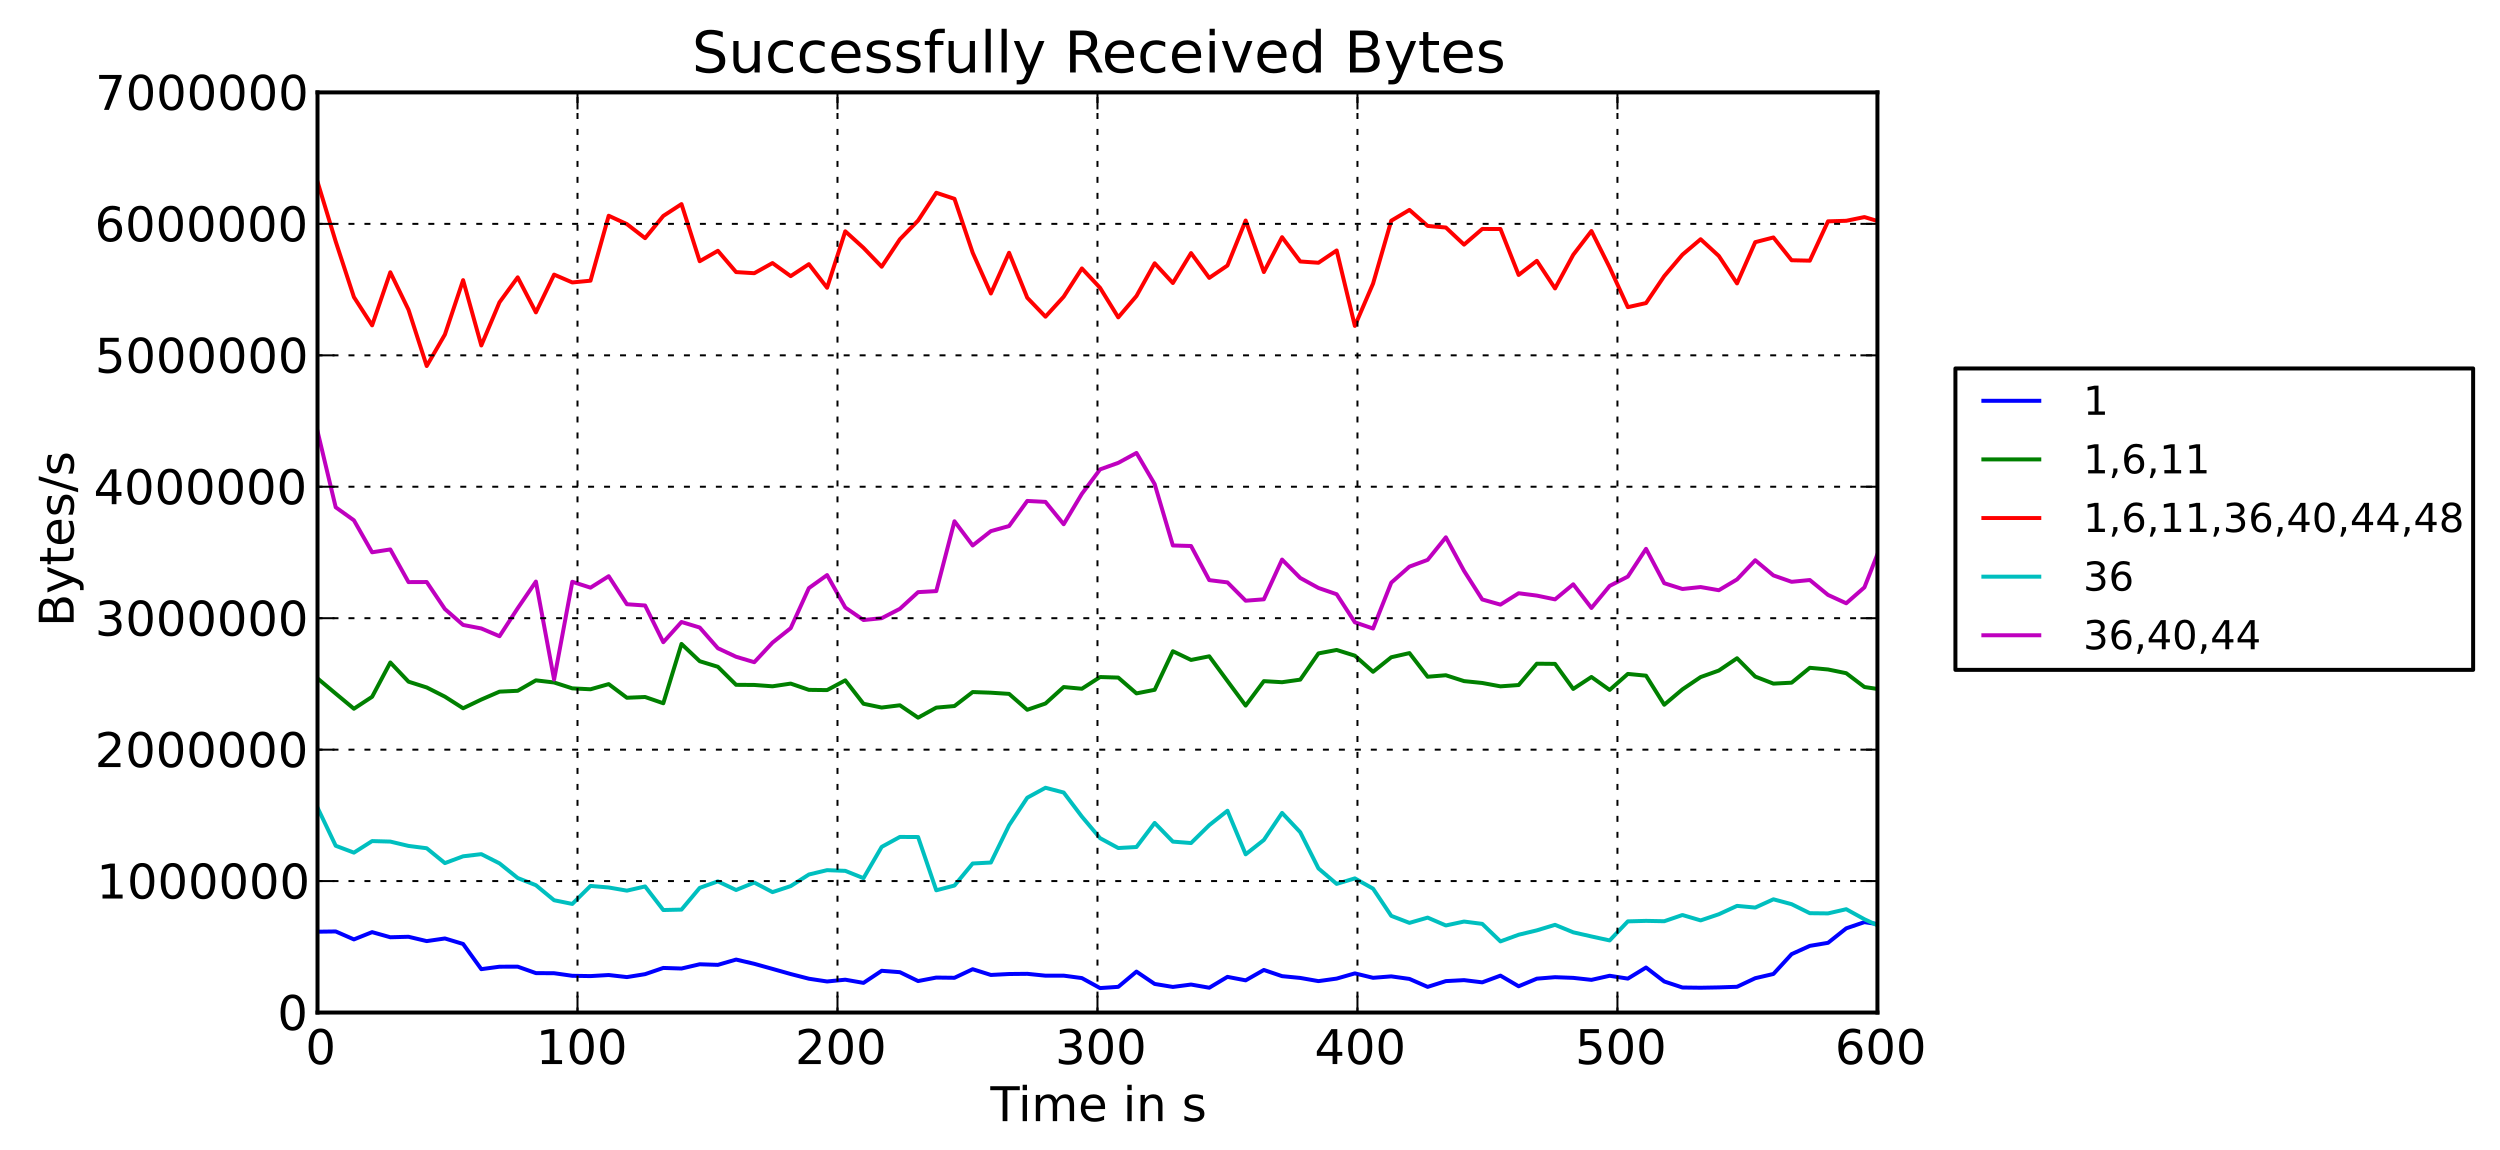 <?xml version="1.0" encoding="utf-8" standalone="no"?>
<!DOCTYPE svg PUBLIC "-//W3C//DTD SVG 1.1//EN"
  "http://www.w3.org/Graphics/SVG/1.1/DTD/svg11.dtd">
<!-- Created with matplotlib (http://matplotlib.sourceforge.net/) -->
<svg height="288pt" version="1.1" viewBox="0 0 626 288" width="626pt" xmlns="http://www.w3.org/2000/svg" xmlns:xlink="http://www.w3.org/1999/xlink">
 <defs>
  <style type="text/css">
*{stroke-linecap:square;stroke-linejoin:round;}
  </style>
 </defs>
 <g id="figure_1">
  <g id="patch_1">
   <path d="
M0 288.107
L626.472 288.107
L626.472 0
L0 0
z
" style="fill:#ffffff;"/>
  </g>
  <g id="axes_1">
   <g id="patch_2">
    <path d="
M79.506 253.542
L470.106 253.542
L470.106 23.142
L79.506 23.142
z
" style="fill:#ffffff;"/>
   </g>
   <g id="line2d_1">
    <path clip-path="url(#p585a3e5237)" d="
M79.506 233.299
L84.063 233.236
L88.62 235.227
L93.177 233.406
L97.734 234.689
L102.291 234.569
L106.848 235.652
L111.405 234.991
L115.962 236.369
L120.519 242.676
L125.076 242.064
L129.633 242.053
L134.19 243.667
L138.747 243.695
L143.304 244.339
L147.861 244.413
L152.418 244.145
L156.975 244.664
L161.532 243.929
L166.089 242.373
L170.646 242.517
L175.203 241.453
L179.76 241.602
L184.317 240.275
L188.874 241.34
L193.431 242.611
L197.988 243.897
L202.545 245.071
L207.102 245.763
L211.659 245.316
L216.216 246.115
L220.773 243.088
L225.33 243.435
L229.887 245.657
L234.444 244.783
L239.001 244.839
L243.558 242.69
L248.115 244.126
L252.672 243.893
L257.229 243.846
L261.786 244.309
L266.343 244.301
L270.9 244.913
L275.457 247.415
L280.014 247.106
L284.571 243.29
L289.128 246.378
L293.685 247.13
L298.242 246.53
L302.799 247.329
L307.356 244.609
L311.913 245.477
L316.47 242.88
L321.027 244.43
L325.584 244.874
L330.141 245.673
L334.698 245.042
L339.255 243.733
L343.812 244.843
L348.369 244.484
L352.926 245.122
L357.483 247.115
L362.04 245.669
L366.597 245.424
L371.154 245.981
L375.711 244.297
L380.268 246.962
L384.825 245.059
L389.382 244.688
L393.939 244.859
L398.496 245.359
L403.053 244.331
L407.61 245.045
L412.167 242.267
L416.724 245.762
L421.281 247.27
L425.838 247.331
L430.395 247.245
L434.952 247.092
L439.509 244.941
L444.066 243.881
L448.623 238.91
L453.18 236.845
L457.737 236.084
L462.294 232.462
L466.851 230.901
L471.408 231.593
L475.965 232.105" style="fill:none;stroke:#0000ff;"/>
   </g>
   <g id="line2d_2">
    <path clip-path="url(#p585a3e5237)" d="
M79.506 169.865
L84.063 173.681
L88.62 177.467
L93.177 174.474
L97.734 165.884
L102.291 170.691
L106.848 172.141
L111.405 174.447
L115.962 177.353
L120.519 175.168
L125.076 173.19
L129.633 172.974
L134.19 170.358
L138.747 170.894
L143.304 172.365
L147.861 172.595
L152.418 171.3
L156.975 174.719
L161.532 174.528
L166.089 176.099
L170.646 161.24
L175.203 165.565
L179.76 166.964
L184.317 171.479
L188.874 171.513
L193.431 171.851
L197.988 171.173
L202.545 172.742
L207.102 172.8
L211.659 170.361
L216.216 176.221
L220.773 177.171
L225.33 176.6
L229.887 179.705
L234.444 177.19
L239.001 176.793
L243.558 173.289
L248.115 173.452
L252.672 173.746
L257.229 177.729
L261.786 176.16
L266.343 172.035
L270.9 172.464
L275.457 169.53
L280.014 169.668
L284.571 173.624
L289.128 172.729
L293.685 163.07
L298.242 165.25
L302.799 164.337
L307.356 170.527
L311.913 176.68
L316.47 170.56
L321.027 170.826
L325.584 170.182
L330.141 163.613
L334.698 162.749
L339.255 164.18
L343.812 168.216
L348.369 164.576
L352.926 163.534
L357.483 169.458
L362.04 169.083
L366.597 170.551
L371.154 171.015
L375.711 171.861
L380.268 171.533
L384.825 166.188
L389.382 166.235
L393.939 172.507
L398.496 169.515
L403.053 172.759
L407.61 168.748
L412.167 169.19
L416.724 176.467
L421.281 172.617
L425.838 169.537
L430.395 167.908
L434.952 164.828
L439.509 169.416
L444.066 171.18
L448.623 170.944
L453.18 167.218
L457.737 167.636
L462.294 168.568
L466.851 172.026
L471.408 172.707
L475.965 168.777" style="fill:none;stroke:#008000;"/>
   </g>
   <g id="line2d_3">
    <path clip-path="url(#p585a3e5237)" d="
M79.506 45.524
L84.063 60.485
L88.62 74.391
L93.177 81.466
L97.734 68.179
L102.291 77.567
L106.848 91.646
L111.405 83.761
L115.962 70.148
L120.519 86.502
L125.076 75.688
L129.633 69.447
L134.19 78.217
L138.747 68.763
L143.304 70.724
L147.861 70.284
L152.418 54.023
L156.975 56.112
L161.532 59.633
L166.089 54.071
L170.646 51.106
L175.203 65.411
L179.76 62.802
L184.317 68.13
L188.874 68.411
L193.431 65.871
L197.988 69.144
L202.545 66.146
L207.102 72.052
L211.659 57.922
L216.216 62.058
L220.773 66.788
L225.33 59.918
L229.887 55.23
L234.444 48.267
L239.001 49.787
L243.558 63.275
L248.115 73.49
L252.672 63.292
L257.229 74.561
L261.786 79.297
L266.343 74.296
L270.9 67.217
L275.457 72.072
L280.014 79.468
L284.571 74.117
L289.128 65.93
L293.685 70.869
L298.242 63.371
L302.799 69.579
L307.356 66.483
L311.913 55.221
L316.47 68.12
L321.027 59.393
L325.584 65.474
L330.141 65.794
L334.698 62.718
L339.255 81.605
L343.812 71.018
L348.369 55.268
L352.926 52.562
L357.483 56.571
L362.04 56.971
L366.597 61.253
L371.154 57.332
L375.711 57.34
L380.268 68.845
L384.825 65.313
L389.382 72.221
L393.939 63.797
L398.496 57.848
L403.053 66.965
L407.61 76.916
L412.167 75.889
L416.724 69.142
L421.281 63.766
L425.838 59.903
L430.395 64.096
L434.952 70.963
L439.509 60.641
L444.066 59.46
L448.623 65.166
L453.18 65.27
L457.737 55.422
L462.294 55.288
L466.851 54.354
L471.408 55.725
L475.965 70.517" style="fill:none;stroke:#ff0000;"/>
   </g>
   <g id="line2d_4">
    <path clip-path="url(#p585a3e5237)" d="
M79.506 202.231
L84.063 211.78
L88.62 213.5
L93.177 210.605
L97.734 210.733
L102.291 211.818
L106.848 212.402
L111.405 216.121
L115.962 214.419
L120.519 213.877
L125.076 216.188
L129.633 219.85
L134.19 221.658
L138.747 225.42
L143.304 226.346
L147.861 221.837
L152.418 222.226
L156.975 223.017
L161.532 221.967
L166.089 227.872
L170.646 227.765
L175.203 222.326
L179.76 220.695
L184.317 222.858
L188.874 220.991
L193.431 223.387
L197.988 221.884
L202.545 218.978
L207.102 217.886
L211.659 218.062
L216.216 219.894
L220.773 212.06
L225.33 209.568
L229.887 209.594
L234.444 222.929
L239.001 221.738
L243.558 216.218
L248.115 215.977
L252.672 206.653
L257.229 199.747
L261.786 197.255
L266.343 198.447
L270.9 204.473
L275.457 209.878
L280.014 212.348
L284.571 212.092
L289.128 206.064
L293.685 210.742
L298.242 211.097
L302.799 206.616
L307.356 203.013
L311.913 213.922
L316.47 210.331
L321.027 203.554
L325.584 208.39
L330.141 217.454
L334.698 221.325
L339.255 219.946
L343.812 222.517
L348.369 229.329
L352.926 231.088
L357.483 229.769
L362.04 231.734
L366.597 230.755
L371.154 231.339
L375.711 235.728
L380.268 234.057
L384.825 232.96
L389.382 231.579
L393.939 233.451
L398.496 234.487
L403.053 235.485
L407.61 230.711
L412.167 230.587
L416.724 230.677
L421.281 229.119
L425.838 230.47
L430.395 228.927
L434.952 226.832
L439.509 227.256
L444.066 225.185
L448.623 226.409
L453.18 228.664
L457.737 228.716
L462.294 227.666
L466.851 230.18
L471.408 232.301
L475.965 231.406" style="fill:none;stroke:#00bfbf;"/>
   </g>
   <g id="line2d_5">
    <path clip-path="url(#p585a3e5237)" d="
M79.506 107.979
L84.063 127.026
L88.62 130.287
L93.177 138.293
L97.734 137.58
L102.291 145.76
L106.848 145.738
L111.405 152.507
L115.962 156.487
L120.519 157.369
L125.076 159.31
L129.633 152.3
L134.19 145.626
L138.747 170.164
L143.304 145.678
L147.861 147.15
L152.418 144.282
L156.975 151.302
L161.532 151.616
L166.089 160.806
L170.646 155.745
L175.203 157.132
L179.76 162.325
L184.317 164.458
L188.874 165.814
L193.431 160.915
L197.988 157.289
L202.545 147.257
L207.102 143.999
L211.659 152.128
L216.216 155.256
L220.773 154.796
L225.33 152.452
L229.887 148.272
L234.444 148.015
L239.001 130.527
L243.558 136.588
L248.115 132.994
L252.672 131.719
L257.229 125.434
L261.786 125.671
L266.343 131.267
L270.9 123.655
L275.457 117.534
L280.014 115.898
L284.571 113.418
L289.128 121.219
L293.685 136.582
L298.242 136.718
L302.799 145.264
L307.356 145.834
L311.913 150.416
L316.47 150.069
L321.027 140.118
L325.584 144.721
L330.141 147.224
L334.698 148.797
L339.255 155.823
L343.812 157.388
L348.369 145.899
L352.926 141.88
L357.483 140.193
L362.04 134.544
L366.597 142.953
L371.154 150.103
L375.711 151.401
L380.268 148.549
L384.825 149.138
L389.382 150.084
L393.939 146.306
L398.496 152.235
L403.053 146.716
L407.61 144.377
L412.167 137.43
L416.724 146.033
L421.281 147.484
L425.838 146.997
L430.395 147.791
L434.952 145.09
L439.509 140.284
L444.066 144.087
L448.623 145.687
L453.18 145.237
L457.737 148.968
L462.294 151.061
L466.851 147.074
L471.408 135.484
L475.965 126.057" style="fill:none;stroke:#bf00bf;"/>
   </g>
   <g id="matplotlib.axis_1">
    <g id="xtick_1">
     <g id="line2d_6">
      <path clip-path="url(#p585a3e5237)" d="
M79.506 253.542
L79.506 23.142" style="fill:none;stroke:#000000;stroke-dasharray:1,3;stroke-dashoffset:0.0;stroke-linecap:butt;stroke-width:0.5;"/>
     </g>
     <g id="line2d_7">
      <defs>
       <path d="
M0 0
L0 -4" id="m0012dd4eef" style="stroke:#000000;stroke-linecap:butt;stroke-width:0.5;"/>
      </defs>
      <g>
       <use style="stroke:#000000;stroke-linecap:butt;stroke-width:0.5;" x="79.506" xlink:href="#m0012dd4eef" y="253.542"/>
      </g>
     </g>
     <g id="line2d_8">
      <defs>
       <path d="
M0 0
L0 4" id="m476344969c" style="stroke:#000000;stroke-linecap:butt;stroke-width:0.5;"/>
      </defs>
      <g>
       <use style="stroke:#000000;stroke-linecap:butt;stroke-width:0.5;" x="79.506" xlink:href="#m476344969c" y="23.142"/>
      </g>
     </g>
     <g id="text_1">
      <!-- 0 -->
      <defs>
       <path d="
M31.781 66.406
Q24.172 66.406 20.328 58.906
Q16.5 51.422 16.5 36.375
Q16.5 21.391 20.328 13.891
Q24.172 6.391 31.781 6.391
Q39.453 6.391 43.281 13.891
Q47.125 21.391 47.125 36.375
Q47.125 51.422 43.281 58.906
Q39.453 66.406 31.781 66.406
M31.781 74.219
Q44.047 74.219 50.516 64.516
Q56.984 54.828 56.984 36.375
Q56.984 17.969 50.516 8.266
Q44.047 -1.422 31.781 -1.422
Q19.531 -1.422 13.062 8.266
Q6.594 17.969 6.594 36.375
Q6.594 54.828 13.062 64.516
Q19.531 74.219 31.781 74.219" id="DejaVuSans-30"/>
      </defs>
      <g transform="translate(76.482 266.448)scale(0.12 -0.12)">
       <use xlink:href="#DejaVuSans-30"/>
      </g>
     </g>
    </g>
    <g id="xtick_2">
     <g id="line2d_9">
      <path clip-path="url(#p585a3e5237)" d="
M144.606 253.542
L144.606 23.142" style="fill:none;stroke:#000000;stroke-dasharray:1,3;stroke-dashoffset:0.0;stroke-linecap:butt;stroke-width:0.5;"/>
     </g>
     <g id="line2d_10">
      <g>
       <use style="stroke:#000000;stroke-linecap:butt;stroke-width:0.5;" x="144.606" xlink:href="#m0012dd4eef" y="253.542"/>
      </g>
     </g>
     <g id="line2d_11">
      <g>
       <use style="stroke:#000000;stroke-linecap:butt;stroke-width:0.5;" x="144.606" xlink:href="#m476344969c" y="23.142"/>
      </g>
     </g>
     <g id="text_2">
      <!-- 100 -->
      <defs>
       <path d="
M12.406 8.297
L28.516 8.297
L28.516 63.922
L10.984 60.406
L10.984 69.391
L28.422 72.906
L38.281 72.906
L38.281 8.297
L54.391 8.297
L54.391 0
L12.406 0
z
" id="DejaVuSans-31"/>
      </defs>
      <g transform="translate(134.211 266.448)scale(0.12 -0.12)">
       <use xlink:href="#DejaVuSans-31"/>
       <use x="63.623" xlink:href="#DejaVuSans-30"/>
       <use x="127.246" xlink:href="#DejaVuSans-30"/>
      </g>
     </g>
    </g>
    <g id="xtick_3">
     <g id="line2d_12">
      <path clip-path="url(#p585a3e5237)" d="
M209.706 253.542
L209.706 23.142" style="fill:none;stroke:#000000;stroke-dasharray:1,3;stroke-dashoffset:0.0;stroke-linecap:butt;stroke-width:0.5;"/>
     </g>
     <g id="line2d_13">
      <g>
       <use style="stroke:#000000;stroke-linecap:butt;stroke-width:0.5;" x="209.706" xlink:href="#m0012dd4eef" y="253.542"/>
      </g>
     </g>
     <g id="line2d_14">
      <g>
       <use style="stroke:#000000;stroke-linecap:butt;stroke-width:0.5;" x="209.706" xlink:href="#m476344969c" y="23.142"/>
      </g>
     </g>
     <g id="text_3">
      <!-- 200 -->
      <defs>
       <path d="
M19.188 8.297
L53.609 8.297
L53.609 0
L7.328 0
L7.328 8.297
Q12.938 14.109 22.625 23.891
Q32.328 33.688 34.812 36.531
Q39.547 41.844 41.422 45.531
Q43.312 49.219 43.312 52.781
Q43.312 58.594 39.234 62.25
Q35.156 65.922 28.609 65.922
Q23.969 65.922 18.812 64.312
Q13.672 62.703 7.812 59.422
L7.812 69.391
Q13.766 71.781 18.938 73
Q24.125 74.219 28.422 74.219
Q39.75 74.219 46.484 68.547
Q53.219 62.891 53.219 53.422
Q53.219 48.922 51.531 44.891
Q49.859 40.875 45.406 35.406
Q44.188 33.984 37.641 27.219
Q31.109 20.453 19.188 8.297" id="DejaVuSans-32"/>
      </defs>
      <g transform="translate(199.091 266.448)scale(0.12 -0.12)">
       <use xlink:href="#DejaVuSans-32"/>
       <use x="63.623" xlink:href="#DejaVuSans-30"/>
       <use x="127.246" xlink:href="#DejaVuSans-30"/>
      </g>
     </g>
    </g>
    <g id="xtick_4">
     <g id="line2d_15">
      <path clip-path="url(#p585a3e5237)" d="
M274.806 253.542
L274.806 23.142" style="fill:none;stroke:#000000;stroke-dasharray:1,3;stroke-dashoffset:0.0;stroke-linecap:butt;stroke-width:0.5;"/>
     </g>
     <g id="line2d_16">
      <g>
       <use style="stroke:#000000;stroke-linecap:butt;stroke-width:0.5;" x="274.806" xlink:href="#m0012dd4eef" y="253.542"/>
      </g>
     </g>
     <g id="line2d_17">
      <g>
       <use style="stroke:#000000;stroke-linecap:butt;stroke-width:0.5;" x="274.806" xlink:href="#m476344969c" y="23.142"/>
      </g>
     </g>
     <g id="text_4">
      <!-- 300 -->
      <defs>
       <path d="
M40.578 39.312
Q47.656 37.797 51.625 33
Q55.609 28.219 55.609 21.188
Q55.609 10.406 48.188 4.484
Q40.766 -1.422 27.094 -1.422
Q22.516 -1.422 17.656 -0.516
Q12.797 0.391 7.625 2.203
L7.625 11.719
Q11.719 9.328 16.594 8.109
Q21.484 6.891 26.812 6.891
Q36.078 6.891 40.938 10.547
Q45.797 14.203 45.797 21.188
Q45.797 27.641 41.281 31.266
Q36.766 34.906 28.719 34.906
L20.219 34.906
L20.219 43.016
L29.109 43.016
Q36.375 43.016 40.234 45.922
Q44.094 48.828 44.094 54.297
Q44.094 59.906 40.109 62.906
Q36.141 65.922 28.719 65.922
Q24.656 65.922 20.016 65.031
Q15.375 64.156 9.812 62.312
L9.812 71.094
Q15.438 72.656 20.344 73.438
Q25.25 74.219 29.594 74.219
Q40.828 74.219 47.359 69.109
Q53.906 64.016 53.906 55.328
Q53.906 49.266 50.438 45.094
Q46.969 40.922 40.578 39.312" id="DejaVuSans-33"/>
      </defs>
      <g transform="translate(264.209 266.448)scale(0.12 -0.12)">
       <use xlink:href="#DejaVuSans-33"/>
       <use x="63.623" xlink:href="#DejaVuSans-30"/>
       <use x="127.246" xlink:href="#DejaVuSans-30"/>
      </g>
     </g>
    </g>
    <g id="xtick_5">
     <g id="line2d_18">
      <path clip-path="url(#p585a3e5237)" d="
M339.906 253.542
L339.906 23.142" style="fill:none;stroke:#000000;stroke-dasharray:1,3;stroke-dashoffset:0.0;stroke-linecap:butt;stroke-width:0.5;"/>
     </g>
     <g id="line2d_19">
      <g>
       <use style="stroke:#000000;stroke-linecap:butt;stroke-width:0.5;" x="339.906" xlink:href="#m0012dd4eef" y="253.542"/>
      </g>
     </g>
     <g id="line2d_20">
      <g>
       <use style="stroke:#000000;stroke-linecap:butt;stroke-width:0.5;" x="339.906" xlink:href="#m476344969c" y="23.142"/>
      </g>
     </g>
     <g id="text_5">
      <!-- 400 -->
      <defs>
       <path d="
M37.797 64.312
L12.891 25.391
L37.797 25.391
z

M35.203 72.906
L47.609 72.906
L47.609 25.391
L58.016 25.391
L58.016 17.188
L47.609 17.188
L47.609 0
L37.797 0
L37.797 17.188
L4.891 17.188
L4.891 26.703
z
" id="DejaVuSans-34"/>
      </defs>
      <g transform="translate(329.145 266.448)scale(0.12 -0.12)">
       <use xlink:href="#DejaVuSans-34"/>
       <use x="63.623" xlink:href="#DejaVuSans-30"/>
       <use x="127.246" xlink:href="#DejaVuSans-30"/>
      </g>
     </g>
    </g>
    <g id="xtick_6">
     <g id="line2d_21">
      <path clip-path="url(#p585a3e5237)" d="
M405.006 253.542
L405.006 23.142" style="fill:none;stroke:#000000;stroke-dasharray:1,3;stroke-dashoffset:0.0;stroke-linecap:butt;stroke-width:0.5;"/>
     </g>
     <g id="line2d_22">
      <g>
       <use style="stroke:#000000;stroke-linecap:butt;stroke-width:0.5;" x="405.006" xlink:href="#m0012dd4eef" y="253.542"/>
      </g>
     </g>
     <g id="line2d_23">
      <g>
       <use style="stroke:#000000;stroke-linecap:butt;stroke-width:0.5;" x="405.006" xlink:href="#m476344969c" y="23.142"/>
      </g>
     </g>
     <g id="text_6">
      <!-- 500 -->
      <defs>
       <path d="
M10.797 72.906
L49.516 72.906
L49.516 64.594
L19.828 64.594
L19.828 46.734
Q21.969 47.469 24.109 47.828
Q26.266 48.188 28.422 48.188
Q40.625 48.188 47.75 41.5
Q54.891 34.812 54.891 23.391
Q54.891 11.625 47.562 5.094
Q40.234 -1.422 26.906 -1.422
Q22.312 -1.422 17.547 -0.641
Q12.797 0.141 7.719 1.703
L7.719 11.625
Q12.109 9.234 16.797 8.062
Q21.484 6.891 26.703 6.891
Q35.156 6.891 40.078 11.328
Q45.016 15.766 45.016 23.391
Q45.016 31 40.078 35.438
Q35.156 39.891 26.703 39.891
Q22.75 39.891 18.812 39.016
Q14.891 38.141 10.797 36.281
z
" id="DejaVuSans-35"/>
      </defs>
      <g transform="translate(394.415 266.448)scale(0.12 -0.12)">
       <use xlink:href="#DejaVuSans-35"/>
       <use x="63.623" xlink:href="#DejaVuSans-30"/>
       <use x="127.246" xlink:href="#DejaVuSans-30"/>
      </g>
     </g>
    </g>
    <g id="xtick_7">
     <g id="line2d_24">
      <path clip-path="url(#p585a3e5237)" d="
M470.106 253.542
L470.106 23.142" style="fill:none;stroke:#000000;stroke-dasharray:1,3;stroke-dashoffset:0.0;stroke-linecap:butt;stroke-width:0.5;"/>
     </g>
     <g id="line2d_25">
      <g>
       <use style="stroke:#000000;stroke-linecap:butt;stroke-width:0.5;" x="470.106" xlink:href="#m0012dd4eef" y="253.542"/>
      </g>
     </g>
     <g id="line2d_26">
      <g>
       <use style="stroke:#000000;stroke-linecap:butt;stroke-width:0.5;" x="470.106" xlink:href="#m476344969c" y="23.142"/>
      </g>
     </g>
     <g id="text_7">
      <!-- 600 -->
      <defs>
       <path d="
M33.016 40.375
Q26.375 40.375 22.484 35.828
Q18.609 31.297 18.609 23.391
Q18.609 15.531 22.484 10.953
Q26.375 6.391 33.016 6.391
Q39.656 6.391 43.531 10.953
Q47.406 15.531 47.406 23.391
Q47.406 31.297 43.531 35.828
Q39.656 40.375 33.016 40.375
M52.594 71.297
L52.594 62.312
Q48.875 64.062 45.094 64.984
Q41.312 65.922 37.594 65.922
Q27.828 65.922 22.672 59.328
Q17.531 52.734 16.797 39.406
Q19.672 43.656 24.016 45.922
Q28.375 48.188 33.594 48.188
Q44.578 48.188 50.953 41.516
Q57.328 34.859 57.328 23.391
Q57.328 12.156 50.688 5.359
Q44.047 -1.422 33.016 -1.422
Q20.359 -1.422 13.672 8.266
Q6.984 17.969 6.984 36.375
Q6.984 53.656 15.188 63.938
Q23.391 74.219 37.203 74.219
Q40.922 74.219 44.703 73.484
Q48.484 72.75 52.594 71.297" id="DejaVuSans-36"/>
      </defs>
      <g transform="translate(459.471 266.448)scale(0.12 -0.12)">
       <use xlink:href="#DejaVuSans-36"/>
       <use x="63.623" xlink:href="#DejaVuSans-30"/>
       <use x="127.246" xlink:href="#DejaVuSans-30"/>
      </g>
     </g>
    </g>
    <g id="text_8">
     <!-- Time in s -->
     <defs>
      <path d="
M52 44.188
Q55.375 50.25 60.062 53.125
Q64.75 56 71.094 56
Q79.641 56 84.281 50.016
Q88.922 44.047 88.922 33.016
L88.922 0
L79.891 0
L79.891 32.719
Q79.891 40.578 77.094 44.375
Q74.312 48.188 68.609 48.188
Q61.625 48.188 57.562 43.547
Q53.516 38.922 53.516 30.906
L53.516 0
L44.484 0
L44.484 32.719
Q44.484 40.625 41.703 44.406
Q38.922 48.188 33.109 48.188
Q26.219 48.188 22.156 43.531
Q18.109 38.875 18.109 30.906
L18.109 0
L9.078 0
L9.078 54.688
L18.109 54.688
L18.109 46.188
Q21.188 51.219 25.484 53.609
Q29.781 56 35.688 56
Q41.656 56 45.828 52.969
Q50 49.953 52 44.188" id="DejaVuSans-6d"/>
      <path d="
M54.891 33.016
L54.891 0
L45.906 0
L45.906 32.719
Q45.906 40.484 42.875 44.328
Q39.844 48.188 33.797 48.188
Q26.516 48.188 22.312 43.547
Q18.109 38.922 18.109 30.906
L18.109 0
L9.078 0
L9.078 54.688
L18.109 54.688
L18.109 46.188
Q21.344 51.125 25.703 53.562
Q30.078 56 35.797 56
Q45.219 56 50.047 50.172
Q54.891 44.344 54.891 33.016" id="DejaVuSans-6e"/>
      <path id="DejaVuSans-20"/>
      <path d="
M9.422 54.688
L18.406 54.688
L18.406 0
L9.422 0
z

M9.422 75.984
L18.406 75.984
L18.406 64.594
L9.422 64.594
z
" id="DejaVuSans-69"/>
      <path d="
M56.203 29.594
L56.203 25.203
L14.891 25.203
Q15.484 15.922 20.484 11.062
Q25.484 6.203 34.422 6.203
Q39.594 6.203 44.453 7.469
Q49.312 8.734 54.109 11.281
L54.109 2.781
Q49.266 0.734 44.188 -0.344
Q39.109 -1.422 33.891 -1.422
Q20.797 -1.422 13.156 6.188
Q5.516 13.812 5.516 26.812
Q5.516 40.234 12.766 48.109
Q20.016 56 32.328 56
Q43.359 56 49.781 48.891
Q56.203 41.797 56.203 29.594
M47.219 32.234
Q47.125 39.594 43.094 43.984
Q39.062 48.391 32.422 48.391
Q24.906 48.391 20.391 44.141
Q15.875 39.891 15.188 32.172
z
" id="DejaVuSans-65"/>
      <path d="
M44.281 53.078
L44.281 44.578
Q40.484 46.531 36.375 47.5
Q32.281 48.484 27.875 48.484
Q21.188 48.484 17.844 46.438
Q14.5 44.391 14.5 40.281
Q14.5 37.156 16.891 35.375
Q19.281 33.594 26.516 31.984
L29.594 31.297
Q39.156 29.25 43.188 25.516
Q47.219 21.781 47.219 15.094
Q47.219 7.469 41.188 3.016
Q35.156 -1.422 24.609 -1.422
Q20.219 -1.422 15.453 -0.562
Q10.688 0.297 5.422 2
L5.422 11.281
Q10.406 8.688 15.234 7.391
Q20.062 6.109 24.812 6.109
Q31.156 6.109 34.562 8.281
Q37.984 10.453 37.984 14.406
Q37.984 18.062 35.516 20.016
Q33.062 21.969 24.703 23.781
L21.578 24.516
Q13.234 26.266 9.516 29.906
Q5.812 33.547 5.812 39.891
Q5.812 47.609 11.281 51.797
Q16.75 56 26.812 56
Q31.781 56 36.172 55.266
Q40.578 54.547 44.281 53.078" id="DejaVuSans-73"/>
      <path d="
M-0.297 72.906
L61.375 72.906
L61.375 64.594
L35.5 64.594
L35.5 0
L25.594 0
L25.594 64.594
L-0.297 64.594
z
" id="DejaVuSans-54"/>
     </defs>
     <g transform="translate(247.991 280.737)scale(0.12 -0.12)">
      <use xlink:href="#DejaVuSans-54"/>
      <use x="57.959" xlink:href="#DejaVuSans-69"/>
      <use x="85.742" xlink:href="#DejaVuSans-6d"/>
      <use x="183.154" xlink:href="#DejaVuSans-65"/>
      <use x="244.678" xlink:href="#DejaVuSans-20"/>
      <use x="276.465" xlink:href="#DejaVuSans-69"/>
      <use x="304.248" xlink:href="#DejaVuSans-6e"/>
      <use x="367.627" xlink:href="#DejaVuSans-20"/>
      <use x="399.414" xlink:href="#DejaVuSans-73"/>
     </g>
    </g>
   </g>
   <g id="matplotlib.axis_2">
    <g id="ytick_1">
     <g id="line2d_27">
      <path clip-path="url(#p585a3e5237)" d="
M79.506 253.542
L470.106 253.542" style="fill:none;stroke:#000000;stroke-dasharray:1,3;stroke-dashoffset:0.0;stroke-linecap:butt;stroke-width:0.5;"/>
     </g>
     <g id="line2d_28">
      <defs>
       <path d="
M0 0
L4 0" id="me8a85f7bf6" style="stroke:#000000;stroke-linecap:butt;stroke-width:0.5;"/>
      </defs>
      <g>
       <use style="stroke:#000000;stroke-linecap:butt;stroke-width:0.5;" x="79.506" xlink:href="#me8a85f7bf6" y="253.542"/>
      </g>
     </g>
     <g id="line2d_29">
      <defs>
       <path d="
M0 0
L-4 0" id="m1a32005dea" style="stroke:#000000;stroke-linecap:butt;stroke-width:0.5;"/>
      </defs>
      <g>
       <use style="stroke:#000000;stroke-linecap:butt;stroke-width:0.5;" x="470.106" xlink:href="#m1a32005dea" y="253.542"/>
      </g>
     </g>
     <g id="text_9">
      <!-- 0 -->
      <g transform="translate(69.459 257.91)scale(0.12 -0.12)">
       <use xlink:href="#DejaVuSans-30"/>
      </g>
     </g>
    </g>
    <g id="ytick_2">
     <g id="line2d_30">
      <path clip-path="url(#p585a3e5237)" d="
M79.506 220.627
L470.106 220.627" style="fill:none;stroke:#000000;stroke-dasharray:1,3;stroke-dashoffset:0.0;stroke-linecap:butt;stroke-width:0.5;"/>
     </g>
     <g id="line2d_31">
      <g>
       <use style="stroke:#000000;stroke-linecap:butt;stroke-width:0.5;" x="79.506" xlink:href="#me8a85f7bf6" y="220.627"/>
      </g>
     </g>
     <g id="line2d_32">
      <g>
       <use style="stroke:#000000;stroke-linecap:butt;stroke-width:0.5;" x="470.106" xlink:href="#m1a32005dea" y="220.627"/>
      </g>
     </g>
     <g id="text_10">
      <!-- 1000000 -->
      <g transform="translate(24.176 224.995)scale(0.12 -0.12)">
       <use xlink:href="#DejaVuSans-31"/>
       <use x="63.623" xlink:href="#DejaVuSans-30"/>
       <use x="127.246" xlink:href="#DejaVuSans-30"/>
       <use x="190.869" xlink:href="#DejaVuSans-30"/>
       <use x="254.492" xlink:href="#DejaVuSans-30"/>
       <use x="318.115" xlink:href="#DejaVuSans-30"/>
       <use x="381.738" xlink:href="#DejaVuSans-30"/>
      </g>
     </g>
    </g>
    <g id="ytick_3">
     <g id="line2d_33">
      <path clip-path="url(#p585a3e5237)" d="
M79.506 187.713
L470.106 187.713" style="fill:none;stroke:#000000;stroke-dasharray:1,3;stroke-dashoffset:0.0;stroke-linecap:butt;stroke-width:0.5;"/>
     </g>
     <g id="line2d_34">
      <g>
       <use style="stroke:#000000;stroke-linecap:butt;stroke-width:0.5;" x="79.506" xlink:href="#me8a85f7bf6" y="187.713"/>
      </g>
     </g>
     <g id="line2d_35">
      <g>
       <use style="stroke:#000000;stroke-linecap:butt;stroke-width:0.5;" x="470.106" xlink:href="#m1a32005dea" y="187.713"/>
      </g>
     </g>
     <g id="text_11">
      <!-- 2000000 -->
      <g transform="translate(23.737 192.081)scale(0.12 -0.12)">
       <use xlink:href="#DejaVuSans-32"/>
       <use x="63.623" xlink:href="#DejaVuSans-30"/>
       <use x="127.246" xlink:href="#DejaVuSans-30"/>
       <use x="190.869" xlink:href="#DejaVuSans-30"/>
       <use x="254.492" xlink:href="#DejaVuSans-30"/>
       <use x="318.115" xlink:href="#DejaVuSans-30"/>
       <use x="381.738" xlink:href="#DejaVuSans-30"/>
      </g>
     </g>
    </g>
    <g id="ytick_4">
     <g id="line2d_36">
      <path clip-path="url(#p585a3e5237)" d="
M79.506 154.799
L470.106 154.799" style="fill:none;stroke:#000000;stroke-dasharray:1,3;stroke-dashoffset:0.0;stroke-linecap:butt;stroke-width:0.5;"/>
     </g>
     <g id="line2d_37">
      <g>
       <use style="stroke:#000000;stroke-linecap:butt;stroke-width:0.5;" x="79.506" xlink:href="#me8a85f7bf6" y="154.799"/>
      </g>
     </g>
     <g id="line2d_38">
      <g>
       <use style="stroke:#000000;stroke-linecap:butt;stroke-width:0.5;" x="470.106" xlink:href="#m1a32005dea" y="154.799"/>
      </g>
     </g>
     <g id="text_12">
      <!-- 3000000 -->
      <g transform="translate(23.773 159.167)scale(0.12 -0.12)">
       <use xlink:href="#DejaVuSans-33"/>
       <use x="63.623" xlink:href="#DejaVuSans-30"/>
       <use x="127.246" xlink:href="#DejaVuSans-30"/>
       <use x="190.869" xlink:href="#DejaVuSans-30"/>
       <use x="254.492" xlink:href="#DejaVuSans-30"/>
       <use x="318.115" xlink:href="#DejaVuSans-30"/>
       <use x="381.738" xlink:href="#DejaVuSans-30"/>
      </g>
     </g>
    </g>
    <g id="ytick_5">
     <g id="line2d_39">
      <path clip-path="url(#p585a3e5237)" d="
M79.506 121.885
L470.106 121.885" style="fill:none;stroke:#000000;stroke-dasharray:1,3;stroke-dashoffset:0.0;stroke-linecap:butt;stroke-width:0.5;"/>
     </g>
     <g id="line2d_40">
      <g>
       <use style="stroke:#000000;stroke-linecap:butt;stroke-width:0.5;" x="79.506" xlink:href="#me8a85f7bf6" y="121.885"/>
      </g>
     </g>
     <g id="line2d_41">
      <g>
       <use style="stroke:#000000;stroke-linecap:butt;stroke-width:0.5;" x="470.106" xlink:href="#m1a32005dea" y="121.885"/>
      </g>
     </g>
     <g id="text_13">
      <!-- 4000000 -->
      <g transform="translate(23.444 126.252)scale(0.12 -0.12)">
       <use xlink:href="#DejaVuSans-34"/>
       <use x="63.623" xlink:href="#DejaVuSans-30"/>
       <use x="127.246" xlink:href="#DejaVuSans-30"/>
       <use x="190.869" xlink:href="#DejaVuSans-30"/>
       <use x="254.492" xlink:href="#DejaVuSans-30"/>
       <use x="318.115" xlink:href="#DejaVuSans-30"/>
       <use x="381.738" xlink:href="#DejaVuSans-30"/>
      </g>
     </g>
    </g>
    <g id="ytick_6">
     <g id="line2d_42">
      <path clip-path="url(#p585a3e5237)" d="
M79.506 88.97
L470.106 88.97" style="fill:none;stroke:#000000;stroke-dasharray:1,3;stroke-dashoffset:0.0;stroke-linecap:butt;stroke-width:0.5;"/>
     </g>
     <g id="line2d_43">
      <g>
       <use style="stroke:#000000;stroke-linecap:butt;stroke-width:0.5;" x="79.506" xlink:href="#me8a85f7bf6" y="88.97"/>
      </g>
     </g>
     <g id="line2d_44">
      <g>
       <use style="stroke:#000000;stroke-linecap:butt;stroke-width:0.5;" x="470.106" xlink:href="#m1a32005dea" y="88.97"/>
      </g>
     </g>
     <g id="text_14">
      <!-- 5000000 -->
      <g transform="translate(23.784 93.338)scale(0.12 -0.12)">
       <use xlink:href="#DejaVuSans-35"/>
       <use x="63.623" xlink:href="#DejaVuSans-30"/>
       <use x="127.246" xlink:href="#DejaVuSans-30"/>
       <use x="190.869" xlink:href="#DejaVuSans-30"/>
       <use x="254.492" xlink:href="#DejaVuSans-30"/>
       <use x="318.115" xlink:href="#DejaVuSans-30"/>
       <use x="381.738" xlink:href="#DejaVuSans-30"/>
      </g>
     </g>
    </g>
    <g id="ytick_7">
     <g id="line2d_45">
      <path clip-path="url(#p585a3e5237)" d="
M79.506 56.056
L470.106 56.056" style="fill:none;stroke:#000000;stroke-dasharray:1,3;stroke-dashoffset:0.0;stroke-linecap:butt;stroke-width:0.5;"/>
     </g>
     <g id="line2d_46">
      <g>
       <use style="stroke:#000000;stroke-linecap:butt;stroke-width:0.5;" x="79.506" xlink:href="#me8a85f7bf6" y="56.056"/>
      </g>
     </g>
     <g id="line2d_47">
      <g>
       <use style="stroke:#000000;stroke-linecap:butt;stroke-width:0.5;" x="470.106" xlink:href="#m1a32005dea" y="56.056"/>
      </g>
     </g>
     <g id="text_15">
      <!-- 6000000 -->
      <g transform="translate(23.696 60.424)scale(0.12 -0.12)">
       <use xlink:href="#DejaVuSans-36"/>
       <use x="63.623" xlink:href="#DejaVuSans-30"/>
       <use x="127.246" xlink:href="#DejaVuSans-30"/>
       <use x="190.869" xlink:href="#DejaVuSans-30"/>
       <use x="254.492" xlink:href="#DejaVuSans-30"/>
       <use x="318.115" xlink:href="#DejaVuSans-30"/>
       <use x="381.738" xlink:href="#DejaVuSans-30"/>
      </g>
     </g>
    </g>
    <g id="ytick_8">
     <g id="line2d_48">
      <path clip-path="url(#p585a3e5237)" d="
M79.506 23.142
L470.106 23.142" style="fill:none;stroke:#000000;stroke-dasharray:1,3;stroke-dashoffset:0.0;stroke-linecap:butt;stroke-width:0.5;"/>
     </g>
     <g id="line2d_49">
      <g>
       <use style="stroke:#000000;stroke-linecap:butt;stroke-width:0.5;" x="79.506" xlink:href="#me8a85f7bf6" y="23.142"/>
      </g>
     </g>
     <g id="line2d_50">
      <g>
       <use style="stroke:#000000;stroke-linecap:butt;stroke-width:0.5;" x="470.106" xlink:href="#m1a32005dea" y="23.142"/>
      </g>
     </g>
     <g id="text_16">
      <!-- 7000000 -->
      <defs>
       <path d="
M8.203 72.906
L55.078 72.906
L55.078 68.703
L28.609 0
L18.312 0
L43.219 64.594
L8.203 64.594
z
" id="DejaVuSans-37"/>
      </defs>
      <g transform="translate(23.842 27.51)scale(0.12 -0.12)">
       <use xlink:href="#DejaVuSans-37"/>
       <use x="63.623" xlink:href="#DejaVuSans-30"/>
       <use x="127.246" xlink:href="#DejaVuSans-30"/>
       <use x="190.869" xlink:href="#DejaVuSans-30"/>
       <use x="254.492" xlink:href="#DejaVuSans-30"/>
       <use x="318.115" xlink:href="#DejaVuSans-30"/>
       <use x="381.738" xlink:href="#DejaVuSans-30"/>
      </g>
     </g>
    </g>
    <g id="text_17">
     <!-- Bytes/s -->
     <defs>
      <path d="
M18.312 70.219
L18.312 54.688
L36.812 54.688
L36.812 47.703
L18.312 47.703
L18.312 18.016
Q18.312 11.328 20.141 9.422
Q21.969 7.516 27.594 7.516
L36.812 7.516
L36.812 0
L27.594 0
Q17.188 0 13.234 3.875
Q9.281 7.766 9.281 18.016
L9.281 47.703
L2.688 47.703
L2.688 54.688
L9.281 54.688
L9.281 70.219
z
" id="DejaVuSans-74"/>
      <path d="
M32.172 -5.078
Q28.375 -14.844 24.75 -17.812
Q21.141 -20.797 15.094 -20.797
L7.906 -20.797
L7.906 -13.281
L13.188 -13.281
Q16.891 -13.281 18.938 -11.516
Q21 -9.766 23.484 -3.219
L25.094 0.875
L2.984 54.688
L12.5 54.688
L29.594 11.922
L46.688 54.688
L56.203 54.688
z
" id="DejaVuSans-79"/>
      <path d="
M25.391 72.906
L33.688 72.906
L8.297 -9.281
L0 -9.281
z
" id="DejaVuSans-2f"/>
      <path d="
M19.672 34.812
L19.672 8.109
L35.5 8.109
Q43.453 8.109 47.281 11.406
Q51.125 14.703 51.125 21.484
Q51.125 28.328 47.281 31.562
Q43.453 34.812 35.5 34.812
z

M19.672 64.797
L19.672 42.828
L34.281 42.828
Q41.5 42.828 45.031 45.531
Q48.578 48.25 48.578 53.812
Q48.578 59.328 45.031 62.062
Q41.5 64.797 34.281 64.797
z

M9.812 72.906
L35.016 72.906
Q46.297 72.906 52.391 68.219
Q58.5 63.531 58.5 54.891
Q58.5 48.188 55.375 44.234
Q52.25 40.281 46.188 39.312
Q53.469 37.75 57.5 32.781
Q61.531 27.828 61.531 20.406
Q61.531 10.641 54.891 5.312
Q48.25 0 35.984 0
L9.812 0
z
" id="DejaVuSans-42"/>
     </defs>
     <g transform="translate(18.444 156.949)rotate(-90.0)scale(0.12 -0.12)">
      <use xlink:href="#DejaVuSans-42"/>
      <use x="68.604" xlink:href="#DejaVuSans-79"/>
      <use x="127.783" xlink:href="#DejaVuSans-74"/>
      <use x="166.992" xlink:href="#DejaVuSans-65"/>
      <use x="228.516" xlink:href="#DejaVuSans-73"/>
      <use x="280.615" xlink:href="#DejaVuSans-2f"/>
      <use x="314.307" xlink:href="#DejaVuSans-73"/>
     </g>
    </g>
   </g>
   <g id="patch_3">
    <path d="
M79.506 23.142
L470.106 23.142" style="fill:none;stroke:#000000;"/>
   </g>
   <g id="patch_4">
    <path d="
M470.106 253.542
L470.106 23.142" style="fill:none;stroke:#000000;"/>
   </g>
   <g id="patch_5">
    <path d="
M79.506 253.542
L470.106 253.542" style="fill:none;stroke:#000000;"/>
   </g>
   <g id="patch_6">
    <path d="
M79.506 253.542
L79.506 23.142" style="fill:none;stroke:#000000;"/>
   </g>
   <g id="text_18">
    <!-- Successfully Received Bytes -->
    <defs>
     <path d="
M2.984 54.688
L12.5 54.688
L29.594 8.797
L46.688 54.688
L56.203 54.688
L35.688 0
L23.484 0
z
" id="DejaVuSans-76"/>
     <path d="
M9.422 75.984
L18.406 75.984
L18.406 0
L9.422 0
z
" id="DejaVuSans-6c"/>
     <path d="
M8.5 21.578
L8.5 54.688
L17.484 54.688
L17.484 21.922
Q17.484 14.156 20.5 10.266
Q23.531 6.391 29.594 6.391
Q36.859 6.391 41.078 11.031
Q45.312 15.672 45.312 23.688
L45.312 54.688
L54.297 54.688
L54.297 0
L45.312 0
L45.312 8.406
Q42.047 3.422 37.719 1
Q33.406 -1.422 27.688 -1.422
Q18.266 -1.422 13.375 4.438
Q8.5 10.297 8.5 21.578
M31.109 56
z
" id="DejaVuSans-75"/>
     <path d="
M53.516 70.516
L53.516 60.891
Q47.906 63.578 42.922 64.891
Q37.938 66.219 33.297 66.219
Q25.25 66.219 20.875 63.094
Q16.5 59.969 16.5 54.203
Q16.5 49.359 19.406 46.891
Q22.312 44.438 30.422 42.922
L36.375 41.703
Q47.406 39.594 52.656 34.297
Q57.906 29 57.906 20.125
Q57.906 9.516 50.797 4.047
Q43.703 -1.422 29.984 -1.422
Q24.812 -1.422 18.969 -0.25
Q13.141 0.922 6.891 3.219
L6.891 13.375
Q12.891 10.016 18.656 8.297
Q24.422 6.594 29.984 6.594
Q38.422 6.594 43.016 9.906
Q47.609 13.234 47.609 19.391
Q47.609 24.75 44.312 27.781
Q41.016 30.812 33.5 32.328
L27.484 33.5
Q16.453 35.688 11.516 40.375
Q6.594 45.062 6.594 53.422
Q6.594 63.094 13.406 68.656
Q20.219 74.219 32.172 74.219
Q37.312 74.219 42.625 73.281
Q47.953 72.359 53.516 70.516" id="DejaVuSans-53"/>
     <path d="
M44.391 34.188
Q47.562 33.109 50.562 29.594
Q53.562 26.078 56.594 19.922
L66.609 0
L56 0
L46.688 18.703
Q43.062 26.031 39.672 28.422
Q36.281 30.812 30.422 30.812
L19.672 30.812
L19.672 0
L9.812 0
L9.812 72.906
L32.078 72.906
Q44.578 72.906 50.734 67.672
Q56.891 62.453 56.891 51.906
Q56.891 45.016 53.688 40.469
Q50.484 35.938 44.391 34.188
M19.672 64.797
L19.672 38.922
L32.078 38.922
Q39.203 38.922 42.844 42.219
Q46.484 45.516 46.484 51.906
Q46.484 58.297 42.844 61.547
Q39.203 64.797 32.078 64.797
z
" id="DejaVuSans-52"/>
     <path d="
M45.406 46.391
L45.406 75.984
L54.391 75.984
L54.391 0
L45.406 0
L45.406 8.203
Q42.578 3.328 38.25 0.953
Q33.938 -1.422 27.875 -1.422
Q17.969 -1.422 11.734 6.484
Q5.516 14.406 5.516 27.297
Q5.516 40.188 11.734 48.094
Q17.969 56 27.875 56
Q33.938 56 38.25 53.625
Q42.578 51.266 45.406 46.391
M14.797 27.297
Q14.797 17.391 18.875 11.75
Q22.953 6.109 30.078 6.109
Q37.203 6.109 41.297 11.75
Q45.406 17.391 45.406 27.297
Q45.406 37.203 41.297 42.844
Q37.203 48.484 30.078 48.484
Q22.953 48.484 18.875 42.844
Q14.797 37.203 14.797 27.297" id="DejaVuSans-64"/>
     <path d="
M37.109 75.984
L37.109 68.5
L28.516 68.5
Q23.688 68.5 21.797 66.547
Q19.922 64.594 19.922 59.516
L19.922 54.688
L34.719 54.688
L34.719 47.703
L19.922 47.703
L19.922 0
L10.891 0
L10.891 47.703
L2.297 47.703
L2.297 54.688
L10.891 54.688
L10.891 58.5
Q10.891 67.625 15.141 71.797
Q19.391 75.984 28.609 75.984
z
" id="DejaVuSans-66"/>
     <path d="
M48.781 52.594
L48.781 44.188
Q44.969 46.297 41.141 47.344
Q37.312 48.391 33.406 48.391
Q24.656 48.391 19.812 42.844
Q14.984 37.312 14.984 27.297
Q14.984 17.281 19.812 11.734
Q24.656 6.203 33.406 6.203
Q37.312 6.203 41.141 7.25
Q44.969 8.297 48.781 10.406
L48.781 2.094
Q45.016 0.344 40.984 -0.531
Q36.969 -1.422 32.422 -1.422
Q20.062 -1.422 12.781 6.344
Q5.516 14.109 5.516 27.297
Q5.516 40.672 12.859 48.328
Q20.219 56 33.016 56
Q37.156 56 41.109 55.141
Q45.062 54.297 48.781 52.594" id="DejaVuSans-63"/>
    </defs>
    <g transform="translate(173.271 18.142)scale(0.144 -0.144)">
     <use xlink:href="#DejaVuSans-53"/>
     <use x="63.477" xlink:href="#DejaVuSans-75"/>
     <use x="126.855" xlink:href="#DejaVuSans-63"/>
     <use x="181.836" xlink:href="#DejaVuSans-63"/>
     <use x="236.816" xlink:href="#DejaVuSans-65"/>
     <use x="298.34" xlink:href="#DejaVuSans-73"/>
     <use x="350.439" xlink:href="#DejaVuSans-73"/>
     <use x="402.539" xlink:href="#DejaVuSans-66"/>
     <use x="437.744" xlink:href="#DejaVuSans-75"/>
     <use x="501.123" xlink:href="#DejaVuSans-6c"/>
     <use x="528.906" xlink:href="#DejaVuSans-6c"/>
     <use x="556.689" xlink:href="#DejaVuSans-79"/>
     <use x="615.869" xlink:href="#DejaVuSans-20"/>
     <use x="647.656" xlink:href="#DejaVuSans-52"/>
     <use x="712.639" xlink:href="#DejaVuSans-65"/>
     <use x="774.162" xlink:href="#DejaVuSans-63"/>
     <use x="829.143" xlink:href="#DejaVuSans-65"/>
     <use x="890.666" xlink:href="#DejaVuSans-69"/>
     <use x="918.449" xlink:href="#DejaVuSans-76"/>
     <use x="977.629" xlink:href="#DejaVuSans-65"/>
     <use x="1039.152" xlink:href="#DejaVuSans-64"/>
     <use x="1102.629" xlink:href="#DejaVuSans-20"/>
     <use x="1134.416" xlink:href="#DejaVuSans-42"/>
     <use x="1203.02" xlink:href="#DejaVuSans-79"/>
     <use x="1262.199" xlink:href="#DejaVuSans-74"/>
     <use x="1301.408" xlink:href="#DejaVuSans-65"/>
     <use x="1362.932" xlink:href="#DejaVuSans-73"/>
    </g>
   </g>
   <g id="legend_1">
    <g id="patch_7">
     <path d="
M489.636 167.735
L619.272 167.735
L619.272 92.262
L489.636 92.262
L489.636 167.735
z
" style="fill:#ffffff;stroke:#000000;"/>
    </g>
    <g id="line2d_51">
     <path d="
M496.636 100.36
L510.636 100.36" style="fill:none;stroke:#0000ff;"/>
    </g>
    <g id="line2d_52"/>
    <g id="text_19">
     <!-- 1 -->
     <g transform="translate(521.636 103.86)scale(0.1 -0.1)">
      <use xlink:href="#DejaVuSans-31"/>
     </g>
    </g>
    <g id="line2d_53">
     <path d="
M496.636 115.038
L510.636 115.038" style="fill:none;stroke:#008000;"/>
    </g>
    <g id="line2d_54"/>
    <g id="text_20">
     <!-- 1,6,11 -->
     <defs>
      <path d="
M11.719 12.406
L22.016 12.406
L22.016 4
L14.016 -11.625
L7.719 -11.625
L11.719 4
z
" id="DejaVuSans-2c"/>
     </defs>
     <g transform="translate(521.636 118.538)scale(0.1 -0.1)">
      <use xlink:href="#DejaVuSans-31"/>
      <use x="63.623" xlink:href="#DejaVuSans-2c"/>
      <use x="95.41" xlink:href="#DejaVuSans-36"/>
      <use x="159.033" xlink:href="#DejaVuSans-2c"/>
      <use x="190.82" xlink:href="#DejaVuSans-31"/>
      <use x="254.443" xlink:href="#DejaVuSans-31"/>
     </g>
    </g>
    <g id="line2d_55">
     <path d="
M496.636 129.716
L510.636 129.716" style="fill:none;stroke:#ff0000;"/>
    </g>
    <g id="line2d_56"/>
    <g id="text_21">
     <!-- 1,6,11,36,40,44,48 -->
     <defs>
      <path d="
M31.781 34.625
Q24.75 34.625 20.719 30.859
Q16.703 27.094 16.703 20.516
Q16.703 13.922 20.719 10.156
Q24.75 6.391 31.781 6.391
Q38.812 6.391 42.859 10.172
Q46.922 13.969 46.922 20.516
Q46.922 27.094 42.891 30.859
Q38.875 34.625 31.781 34.625
M21.922 38.812
Q15.578 40.375 12.031 44.719
Q8.5 49.078 8.5 55.328
Q8.5 64.062 14.719 69.141
Q20.953 74.219 31.781 74.219
Q42.672 74.219 48.875 69.141
Q55.078 64.062 55.078 55.328
Q55.078 49.078 51.531 44.719
Q48 40.375 41.703 38.812
Q48.828 37.156 52.797 32.312
Q56.781 27.484 56.781 20.516
Q56.781 9.906 50.312 4.234
Q43.844 -1.422 31.781 -1.422
Q19.734 -1.422 13.25 4.234
Q6.781 9.906 6.781 20.516
Q6.781 27.484 10.781 32.312
Q14.797 37.156 21.922 38.812
M18.312 54.391
Q18.312 48.734 21.844 45.562
Q25.391 42.391 31.781 42.391
Q38.141 42.391 41.719 45.562
Q45.312 48.734 45.312 54.391
Q45.312 60.062 41.719 63.234
Q38.141 66.406 31.781 66.406
Q25.391 66.406 21.844 63.234
Q18.312 60.062 18.312 54.391" id="DejaVuSans-38"/>
     </defs>
     <g transform="translate(521.636 133.216)scale(0.1 -0.1)">
      <use xlink:href="#DejaVuSans-31"/>
      <use x="63.623" xlink:href="#DejaVuSans-2c"/>
      <use x="95.41" xlink:href="#DejaVuSans-36"/>
      <use x="159.033" xlink:href="#DejaVuSans-2c"/>
      <use x="190.82" xlink:href="#DejaVuSans-31"/>
      <use x="254.443" xlink:href="#DejaVuSans-31"/>
      <use x="318.066" xlink:href="#DejaVuSans-2c"/>
      <use x="349.854" xlink:href="#DejaVuSans-33"/>
      <use x="413.477" xlink:href="#DejaVuSans-36"/>
      <use x="477.1" xlink:href="#DejaVuSans-2c"/>
      <use x="508.887" xlink:href="#DejaVuSans-34"/>
      <use x="572.51" xlink:href="#DejaVuSans-30"/>
      <use x="636.133" xlink:href="#DejaVuSans-2c"/>
      <use x="667.92" xlink:href="#DejaVuSans-34"/>
      <use x="731.543" xlink:href="#DejaVuSans-34"/>
      <use x="795.166" xlink:href="#DejaVuSans-2c"/>
      <use x="826.953" xlink:href="#DejaVuSans-34"/>
      <use x="890.576" xlink:href="#DejaVuSans-38"/>
     </g>
    </g>
    <g id="line2d_57">
     <path d="
M496.636 144.395
L510.636 144.395" style="fill:none;stroke:#00bfbf;"/>
    </g>
    <g id="line2d_58"/>
    <g id="text_22">
     <!-- 36 -->
     <g transform="translate(521.636 147.895)scale(0.1 -0.1)">
      <use xlink:href="#DejaVuSans-33"/>
      <use x="63.623" xlink:href="#DejaVuSans-36"/>
     </g>
    </g>
    <g id="line2d_59">
     <path d="
M496.636 159.073
L510.636 159.073" style="fill:none;stroke:#bf00bf;"/>
    </g>
    <g id="line2d_60"/>
    <g id="text_23">
     <!-- 36,40,44 -->
     <g transform="translate(521.636 162.573)scale(0.1 -0.1)">
      <use xlink:href="#DejaVuSans-33"/>
      <use x="63.623" xlink:href="#DejaVuSans-36"/>
      <use x="127.246" xlink:href="#DejaVuSans-2c"/>
      <use x="159.033" xlink:href="#DejaVuSans-34"/>
      <use x="222.656" xlink:href="#DejaVuSans-30"/>
      <use x="286.279" xlink:href="#DejaVuSans-2c"/>
      <use x="318.066" xlink:href="#DejaVuSans-34"/>
      <use x="381.689" xlink:href="#DejaVuSans-34"/>
     </g>
    </g>
   </g>
  </g>
 </g>
 <defs>
  <clipPath id="p585a3e5237">
   <rect height="230.4" width="390.6" x="79.506" y="23.142"/>
  </clipPath>
 </defs>
</svg>
